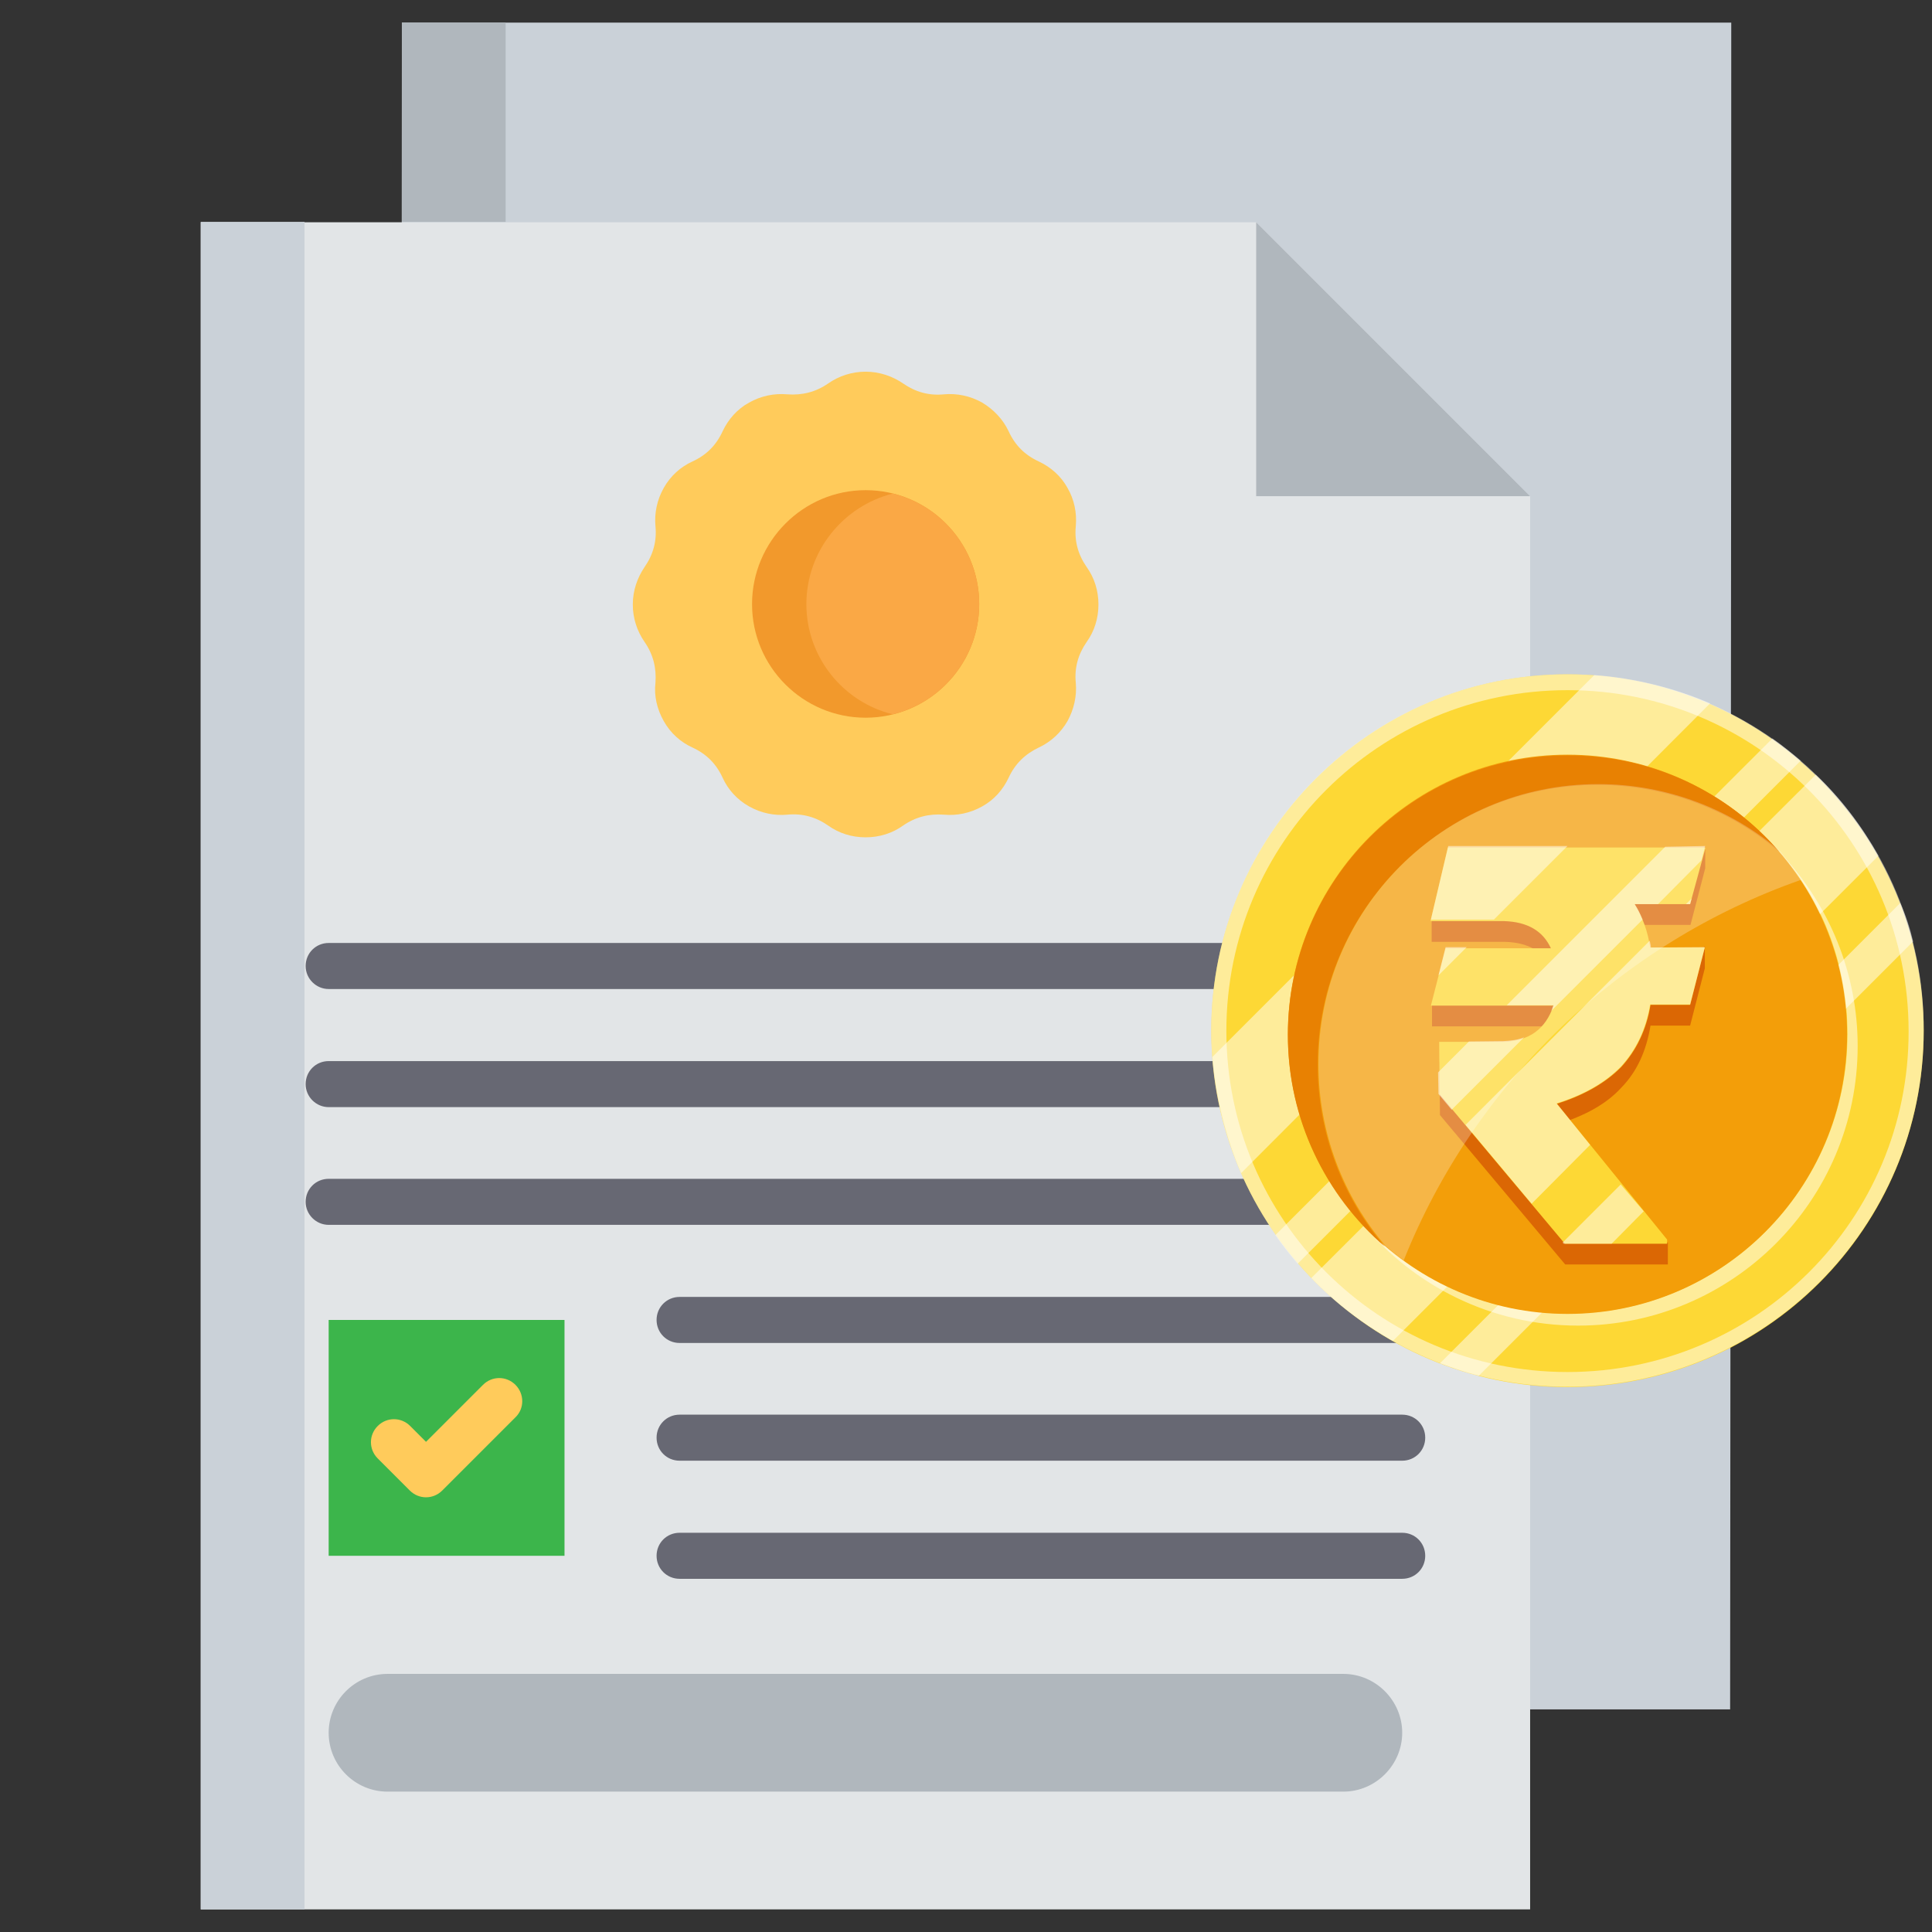 <?xml version="1.0" encoding="utf-8"?>
<!-- Generator: Adobe Illustrator 28.0.0, SVG Export Plug-In . SVG Version: 6.00 Build 0)  -->
<svg version="1.1" id="Layer_1" xmlns="http://www.w3.org/2000/svg" xmlns:xlink="http://www.w3.org/1999/xlink" x="0px" y="0px"
	 viewBox="0 0 512 512" style="enable-background:new 0 0 512 512;" xml:space="preserve">
<rect x="0" y="0" width="512" height="512" fill="#333333" stroke="none"/>
<style type="text/css">
	.st0{fill-rule:evenodd;clip-rule:evenodd;fill:#CAD1D8;}
	.st1{fill-rule:evenodd;clip-rule:evenodd;fill:#E2E5E7;}
	.st2{fill-rule:evenodd;clip-rule:evenodd;fill:#B0B7BD;}
	.st3{fill-rule:evenodd;clip-rule:evenodd;fill:#FFCB5B;}
	.st4{fill-rule:evenodd;clip-rule:evenodd;fill:#F2992C;}
	.st5{fill-rule:evenodd;clip-rule:evenodd;fill:#FAA845;}
	.st6{fill:#676873;}
	.st7{fill:#3CB54B;}
	.st8{fill:#FFCB5B;}
	.st9{fill:#CAD1D8;}
	.st10{fill:#B0B7BD;}
	.st11{fill:#FDD835;}
	.st12{opacity:0.5;fill:#FFFFFF;enable-background:new    ;}
	.st13{fill:#F39E09;}
	.st14{fill:#E88102;}
	.st15{fill:#DB6704;}
	.st16{opacity:0.25;fill:#FFFFFF;enable-background:new    ;}
</style>
<g>
	<g>
		<path class="st0" d="M106.2,453h352.3c0.1-149,0.3-298,0.3-447H106.5L106.2,453L106.2,453z"/>
		<path class="st1" d="M53.2,506h352.3V131.5l-72.6-72.6H53.2V506z"/>
		<path class="st2" d="M405.5,131.5l-72.6-72.6v72.6H405.5z"/>
		<path class="st3" d="M219.5,101.6c2.9-2,6.3-3.1,9.9-3.1c3.7,0,7.1,1.2,9.9,3.1c3.3,2.3,6.9,3.3,10.9,2.9
			c3.4-0.3,6.9,0.4,10.1,2.2c3,1.8,5.5,4.4,7,7.6c1.7,3.7,4.3,6.3,8,8c3.2,1.5,5.9,3.9,7.6,7c1.8,3.1,2.5,6.6,2.2,10.1
			c-0.4,4,0.6,7.6,2.9,10.9c2,2.8,3.1,6.2,3.1,9.9c0,3.7-1.1,7.1-3.1,9.9c-2.3,3.3-3.3,6.9-2.9,10.9c0.3,3.5-0.5,7-2.2,10.1
			c-1.8,3.1-4.4,5.5-7.6,7c-3.6,1.7-6.3,4.3-8,8c-1.5,3.2-3.9,5.9-7,7.6c-3.2,1.8-6.7,2.5-10.1,2.2c-4-0.3-7.6,0.6-10.9,2.9
			c-2.8,2-6.2,3.1-9.9,3.1c-3.7,0-7.1-1.1-9.9-3.1c-3.3-2.3-6.9-3.3-10.9-2.9c-3.4,0.3-6.9-0.4-10.1-2.2c-3.2-1.8-5.6-4.5-7-7.6
			c-1.7-3.7-4.3-6.3-8-8c-3.1-1.4-5.8-3.8-7.6-7c-1.8-3.2-2.6-6.7-2.2-10.1c0.3-4-0.6-7.6-2.9-10.9c-2-2.9-3.1-6.3-3.1-9.9
			c0-3.7,1.2-7.1,3.1-9.9c2.3-3.3,3.3-6.9,2.9-10.9c-0.3-3.4,0.4-6.9,2.2-10.1c1.8-3.2,4.5-5.6,7.6-7c3.7-1.7,6.3-4.3,8-8
			c1.5-3.2,3.9-5.9,7-7.6c3.2-1.8,6.7-2.5,10.1-2.2C212.6,104.8,216.2,103.9,219.5,101.6L219.5,101.6z"/>
		<path class="st4" d="M259.5,160.1c0,16.6-13.5,30.1-30.1,30.1s-30.1-13.5-30.1-30.1s13.5-30.2,30.1-30.2S259.5,143.4,259.5,160.1z
			"/>
		<path class="st5" d="M259.5,160.1c0,14.1-9.8,26-22.9,29.2c-13.1-3.2-22.9-15.1-22.9-29.2s9.8-26,22.9-29.3
			C249.7,134,259.5,145.9,259.5,160.1z"/>
	</g>
	<path class="st6" d="M87.1,293.4c-3.3,0-6.1-2.7-6.1-6.1c0-3.4,2.7-6.1,6.1-6.1h284.6c3.4,0,6.1,2.7,6.1,6.1c0,3.4-2.7,6.1-6.1,6.1
		H87.1z M87.1,324.6c-3.3,0-6.1-2.7-6.1-6.1c0-3.4,2.7-6.1,6.1-6.1h284.6c3.4,0,6.1,2.7,6.1,6.1c0,3.4-2.7,6.1-6.1,6.1H87.1z
		 M180.1,355.9c-3.4,0-6.1-2.7-6.1-6.1s2.7-6.1,6.1-6.1h191.5c3.4,0,6.1,2.7,6.1,6.1s-2.7,6.1-6.1,6.1H180.1L180.1,355.9z
		 M180.1,387.1c-3.4,0-6.1-2.7-6.1-6.1c0-3.4,2.7-6.1,6.1-6.1h191.5c3.4,0,6.1,2.7,6.1,6.1c0,3.4-2.7,6.1-6.1,6.1H180.1L180.1,387.1
		z M180.1,418.4c-3.4,0-6.1-2.7-6.1-6.1c0-3.4,2.7-6.1,6.1-6.1h191.5c3.4,0,6.1,2.7,6.1,6.1c0,3.4-2.7,6.1-6.1,6.1H180.1
		L180.1,418.4z M87.1,262.1c-3.3,0-6.1-2.7-6.1-6.1c0-3.4,2.7-6.1,6.1-6.1h284.6c3.4,0,6.1,2.7,6.1,6.1s-2.7,6.1-6.1,6.1H87.1z"/>
	<path class="st2" d="M102.7,474.8H356c8.6,0,15.6-7.1,15.6-15.6s-7-15.6-15.6-15.6H102.7c-8.6,0-15.6,7-15.6,15.6
		C87.1,467.8,94.1,474.8,102.7,474.8z"/>
	<path class="st7" d="M87.1,349.8h62.5v62.5H87.1V349.8z"/>
	<path class="st8" d="M128,367c2.4-2.4,6.2-2.4,8.6,0s2.4,6.3,0,8.6L117.2,395c-2.4,2.4-6.2,2.4-8.6,0c0,0,0,0,0,0l-8.5-8.5
		c-2.4-2.4-2.4-6.2,0-8.6c0,0,0,0,0,0c2.4-2.4,6.2-2.4,8.6,0l4.2,4.2L128,367L128,367z"/>
	<path class="st9" d="M53.2,58.8h27.5V506H53.2V58.8z"/>
	<path class="st10" d="M106.5,6h27.5v52.8h-27.5L106.5,6z"/>
</g>
<g>
	<path class="st11" d="M415.4,367.6c52.2,0,94.4-42.3,94.4-94.4s-42.3-94.5-94.4-94.5S321,221.1,321,273.1S363.3,367.6,415.4,367.6z
		"/>
	<path class="st12" d="M415.4,178.7c-52.2,0-94.4,42.3-94.4,94.4s42.3,94.4,94.4,94.4s94.4-42.3,94.4-94.4
		C510,220.9,467.7,178.7,415.4,178.7z M415.4,363.6c-50,0-90.4-40.4-90.4-90.4s40.5-90.3,90.4-90.3s90.4,40.4,90.4,90.4
		C505.9,323.2,465.4,363.6,415.4,363.6z"/>
	<path class="st12" d="M453.2,186.4L328.9,310.9c-4.2-9.8-6.7-20.2-7.6-30.8l101.2-101.2C433.3,179.7,443.7,182.3,453.2,186.4z
		 M497.8,226.8L369.1,355.4c-8-4.6-15.3-10.1-21.6-16.7l133.7-133.4C487.7,211.4,493.3,218.8,497.8,226.8z M477.2,201.6L343.9,334.9
		c-2.1-2.5-4.1-4.9-5.9-7.6l131.7-131.6C472.3,197.5,474.8,199.6,477.2,201.6z M507,249.5L391.9,364.6c-3.5-0.8-7-2.1-10.3-3.3
		l122-122C505.1,242.7,506.2,246.1,507,249.5z"/>
	<path class="st12" d="M492.3,277.2c0,40.9-33.2,74.1-74.1,74.1c-22.9,0-43.5-10.5-57.1-26.9c13.6,14.6,32.9,23.7,54.4,23.7
		c40.9,0,74.1-33.2,74.1-74.1c0-17.8-6.3-34.4-17-47.1C484.8,240.2,492.3,257.9,492.3,277.2z"/>
	<path class="st13" d="M415.4,348.2c40.9,0,74.1-33.2,74.1-74.1s-33.2-74.1-74.1-74.1s-74.1,33.2-74.1,74.1S374.6,348.2,415.4,348.2
		z"/>
	<path class="st14" d="M471.6,225.8c-12.9-11.1-29.9-17.8-48.3-17.8c-40.9,0-74.1,33.2-74.1,74.1c0,18.4,6.7,35.3,17.8,48.3
		c-15.7-13.6-25.7-33.7-25.7-56.1c0-40.9,33.2-74.1,74.1-74.1C437.9,200.1,458,210,471.6,225.8z"/>
	<path class="st15" d="M451.9,230.1v-5.8l-6.7,5.8H384l-4.6,13.7v5.8h19.5c6.2,0.2,10.3,2.6,12.4,7.2h-27.9l-3.9,9.4v5.8h32.5
		c-2.1,6.3-6.4,9.6-13.4,9.6h-17.1l0.1,13.9l33.2,39.6h27.2v-5.8l-4.9-1.2l-24.5-30.1c7.4-2.3,13.1-5.4,17.1-9.8
		c4.1-4.2,6.6-9.7,7.7-16.4h10.5l3.9-15.2v-5.8l-5.6,5.8h-8.8c-0.6-4.2-2.1-8.1-4.1-11.5h14.7L451.9,230.1z"/>
	<path class="st11" d="M447.9,239.6h-14.7c2.1,3.5,3.5,7.2,4.1,11.5h14.5l-3.9,15.2h-10.5c-1.1,6.7-3.8,12.1-7.7,16.4
		c-4.1,4.2-9.8,7.5-17.1,9.8l29.2,36v1.1h-27.1l-33.2-39.6l-0.1-13.9h16.9c7-0.2,11.3-3.4,13.4-9.6h-32.5l3.9-15.2h27.9
		c-2.1-4.6-6.2-7-12.4-7.2h-19.5l4.6-19.5H452L447.9,239.6z"/>
	<path class="st12" d="M383.1,251h5.6l-7.5,7.5L383.1,251z M415.4,224.2l-19.5,19.5h-16.7l4.6-19.5H415.4z M447.9,239.6h-1.1
		l1.5-1.5L447.9,239.6z M451.8,251l-3.9,15.2h-10.6c-1.1,6.7-3.8,12.1-7.7,16.4c-4.1,4.2-9.7,7.5-17.1,9.8l8.9,11L405.9,319
		l-17.5-20.9l48.8-48.8c0.1,0.6,0.3,1.2,0.3,1.8L451.8,251z M398.3,275.9c2.1-0.1,3.9-0.3,5.6-1l-19.2,19.2l-3.5-4.2l-0.1-5.7
		l8.2-8.2L398.3,275.9L398.3,275.9z M451.9,224.2l-1,3.8l-11.5,11.6h-6.2c0.8,1.2,1.5,2.6,2.1,4.1l-24.2,24.2c0.3-0.5,0.3-1,0.6-1.5
		h-12.4l42-42L451.9,224.2L451.9,224.2z M435.6,321l-8.5,8.6h-12.7l-0.3-0.3l15.4-15.4L435.6,321z"/>
	<path class="st16" d="M477.2,233.2C429.3,250,390.8,287,372,334c-1.7-1.2-3.3-2.5-4.8-3.8c-11.1-12.9-17.8-29.9-17.8-48.3
		c0-40.9,33.2-74.1,74.1-74.1c18.4,0,35.3,6.7,48.3,17.8C473.7,228.1,475.6,230.6,477.2,233.2z"/>
</g>
</svg>
